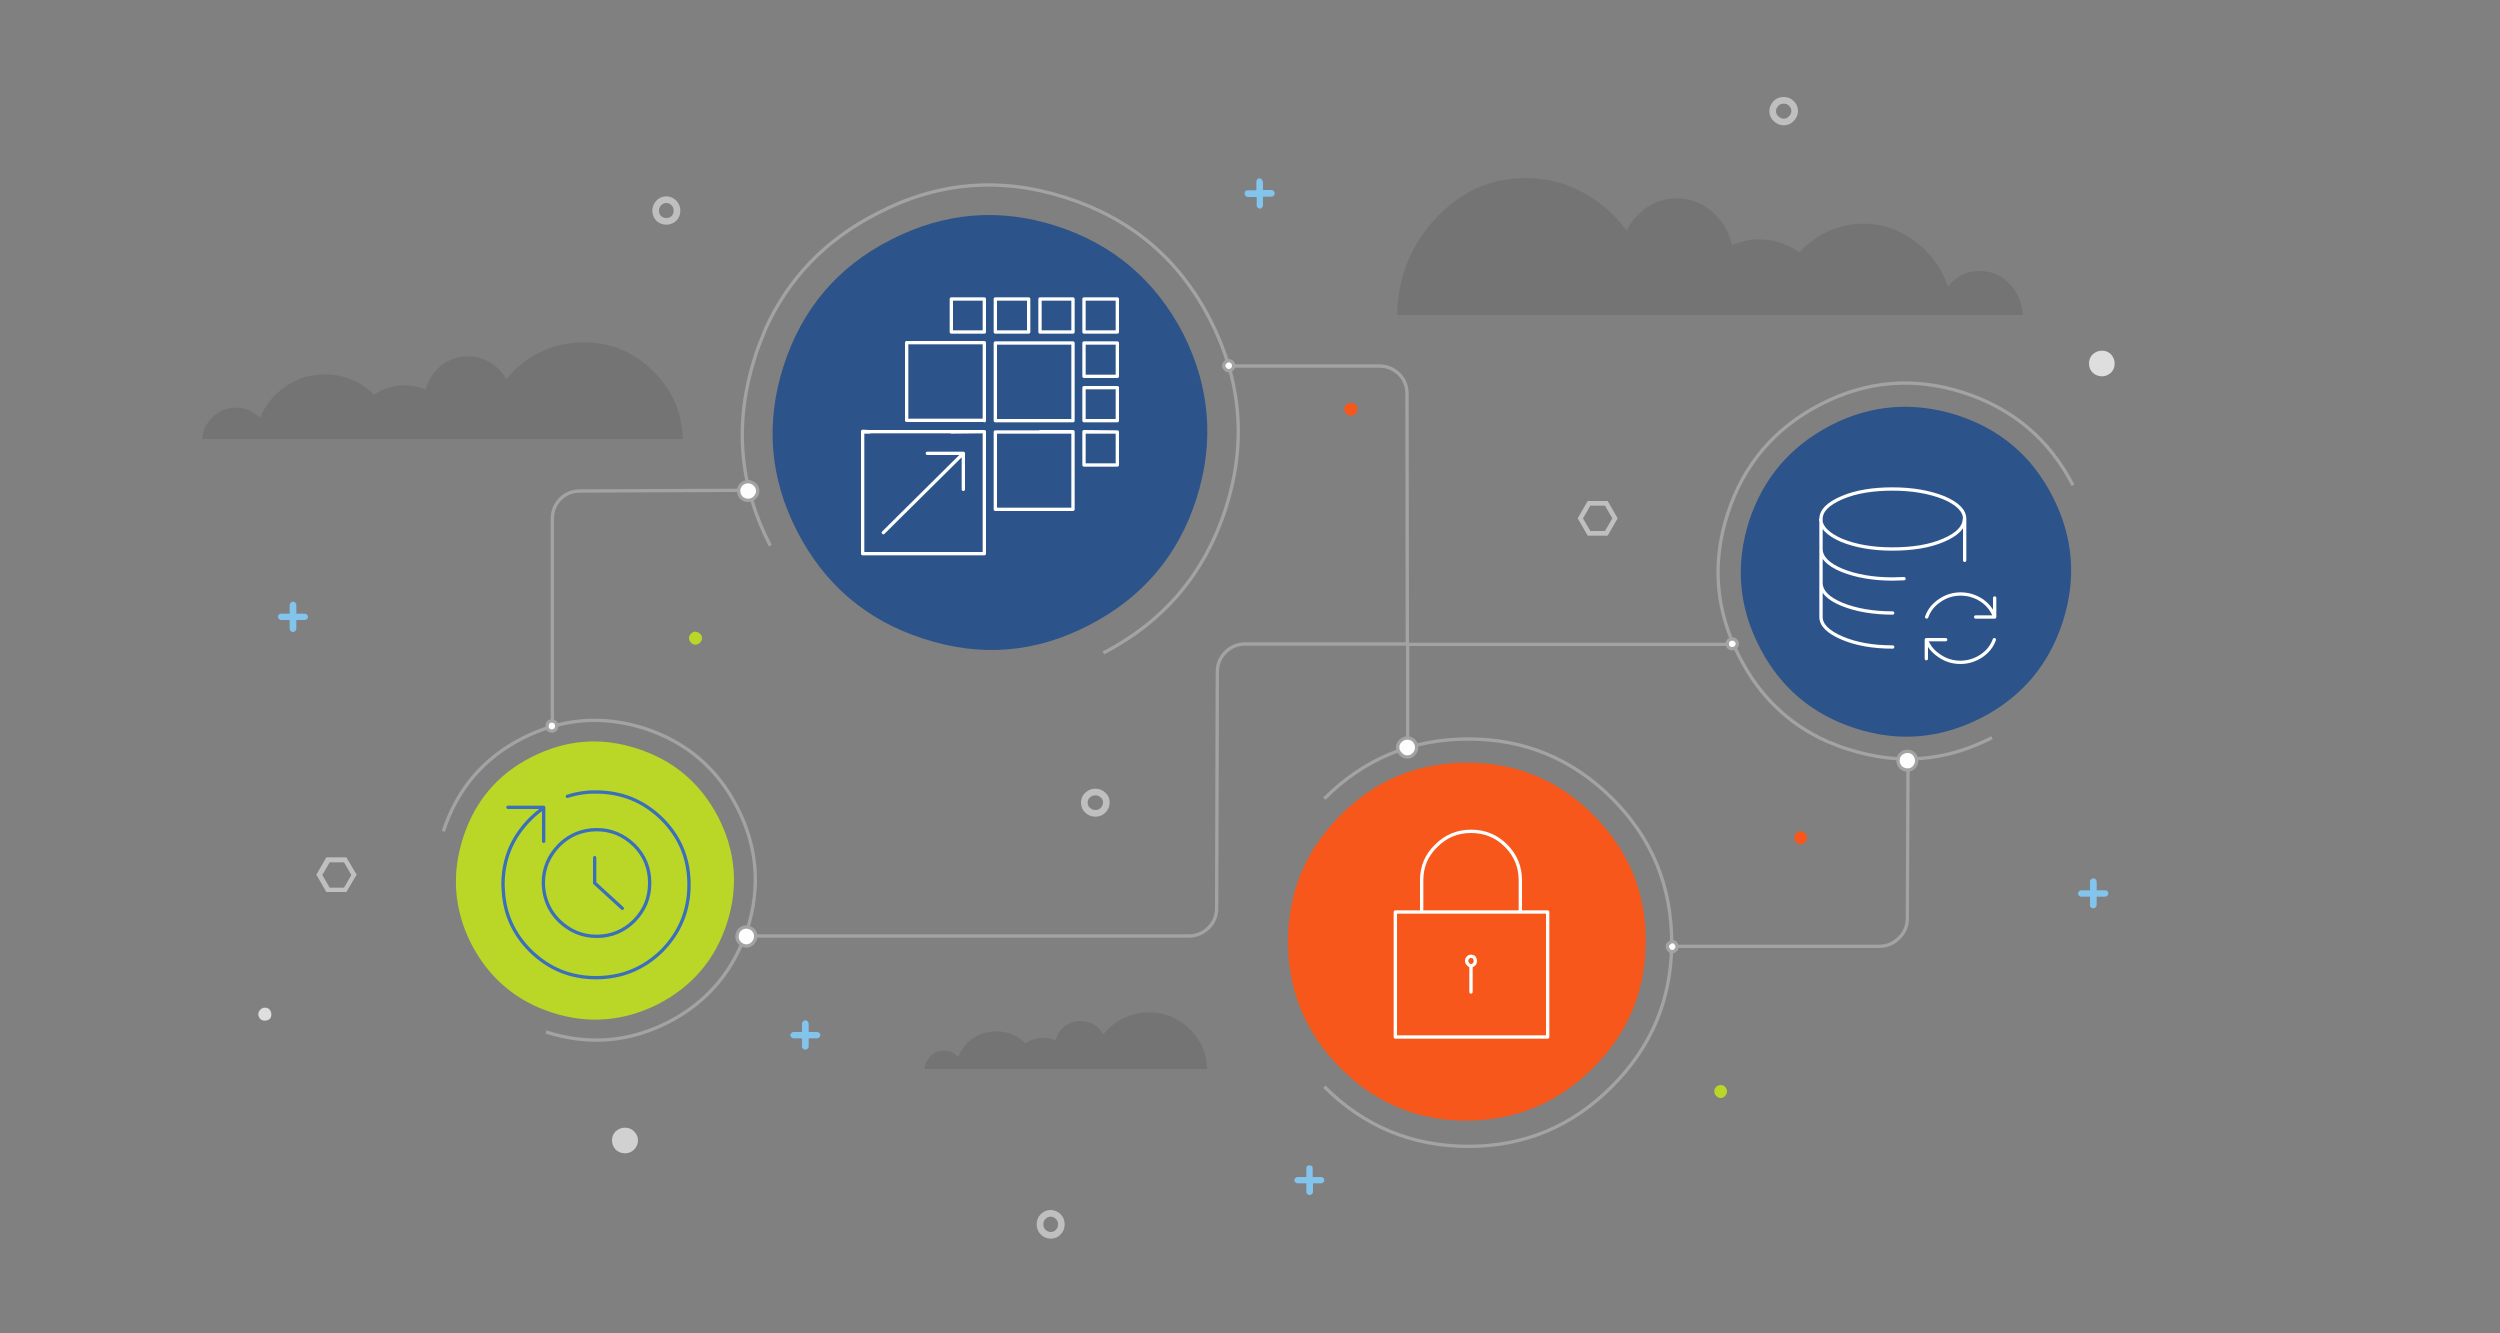 <?xml version="1.0" encoding="utf-8"?>
<!-- Generator: Adobe Illustrator 23.0.1, SVG Export Plug-In . SVG Version: 6.00 Build 0)  -->
<svg version="1.1" id="Layer_asdasdas1" xmlns="http://www.w3.org/2000/svg" xmlns:xlink="http://www.w3.org/1999/xlink" x="0px" y="0px"
	 viewBox="0 0 750 400" enable-background="new 0 0 750 400" xml:space="preserve">
<rect x="0" y="0" width="750" height="400" fill="#808080" stroke="none"/>
<g id="clouds_bits">
	<g transform="matrix( 1, 0, 0, 1, 0,0) ">
		<g>
			<g id="Layer4_0_FILL">
				<path fill="#83C4EC" d="M628.7,263.8c-0.2-0.2-0.4-0.3-0.7-0.3c-0.3,0-0.5,0.1-0.7,0.3c-0.2,0.2-0.3,0.4-0.3,0.7v2.6h-2.6
					c-0.3,0-0.5,0.1-0.7,0.3c-0.2,0.2-0.3,0.4-0.3,0.7s0.1,0.5,0.3,0.6c0.2,0.2,0.4,0.3,0.7,0.3h2.6v2.5c0,0.6,0.3,1,1,1
					c0.3,0,0.5-0.1,0.7-0.3c0.2-0.2,0.3-0.4,0.3-0.7V269h2.5c0.3,0,0.5-0.1,0.7-0.3c0.2-0.2,0.3-0.4,0.3-0.6c0-0.6-0.3-1-1-1H629
					v-2.6C629,264.2,628.9,264,628.7,263.8 M378.8,54.5c0-0.3-0.1-0.5-0.3-0.7c-0.2-0.2-0.4-0.3-0.7-0.3s-0.5,0.1-0.6,0.3
					c-0.2,0.2-0.3,0.4-0.3,0.7v2.6h-2.6c-0.6,0-0.9,0.3-0.9,1c0,0.3,0.1,0.5,0.3,0.7c0.2,0.2,0.4,0.3,0.7,0.3h2.6v2.5
					c0,0.3,0.1,0.5,0.3,0.7c0.2,0.2,0.4,0.3,0.6,0.3s0.5-0.1,0.7-0.3c0.2-0.2,0.3-0.4,0.3-0.7V59h2.6c0.2,0,0.5-0.1,0.6-0.3
					c0.2-0.2,0.3-0.4,0.3-0.7c0-0.3-0.1-0.5-0.3-0.7c-0.2-0.2-0.4-0.3-0.6-0.3h-2.6V54.5 M242.3,306.4c-0.2-0.2-0.4-0.3-0.7-0.3
					c-0.3,0-0.5,0.1-0.7,0.3c-0.2,0.2-0.3,0.4-0.3,0.7v2.5h-2.5c-0.3,0-0.5,0.1-0.7,0.3c-0.2,0.2-0.3,0.4-0.3,0.6
					c0,0.3,0.1,0.5,0.3,0.7c0.2,0.2,0.4,0.3,0.7,0.3h2.5v2.5c0,0.3,0.1,0.5,0.3,0.6c0.2,0.2,0.4,0.3,0.7,0.3c0.2,0,0.4-0.1,0.7-0.3
					c0.2-0.2,0.3-0.4,0.3-0.6v-2.5h2.5c0.3,0,0.5-0.1,0.7-0.3c0.2-0.2,0.3-0.4,0.3-0.7c0-0.3-0.1-0.5-0.3-0.6
					c-0.2-0.2-0.4-0.3-0.7-0.3h-2.5v-2.5C242.6,306.8,242.5,306.6,242.3,306.4 M396.3,355c0.3,0,0.5-0.1,0.7-0.3
					c0.2-0.2,0.3-0.4,0.3-0.7c0-0.3-0.1-0.5-0.3-0.6c-0.2-0.2-0.4-0.3-0.7-0.3h-2.5v-2.6c0-0.6-0.3-0.9-1-0.9
					c-0.6,0-0.9,0.3-0.9,0.9v2.6h-2.6c-0.3,0-0.5,0.1-0.7,0.3c-0.2,0.2-0.3,0.4-0.3,0.6c0,0.3,0.1,0.5,0.3,0.7
					c0.2,0.2,0.4,0.3,0.7,0.3h2.6v2.6c0,0.3,0.1,0.5,0.3,0.6c0.2,0.2,0.4,0.3,0.7,0.3c0.3,0,0.5-0.1,0.7-0.3
					c0.2-0.2,0.3-0.4,0.3-0.6V355H396.3 M92.4,185.1c0-0.3-0.1-0.5-0.3-0.7c-0.2-0.2-0.4-0.3-0.7-0.3h-2.5v-2.6
					c0-0.3-0.1-0.5-0.3-0.7c-0.2-0.2-0.4-0.3-0.7-0.3c-0.3,0-0.5,0.1-0.7,0.3c-0.2,0.2-0.3,0.4-0.3,0.7v2.6h-2.5c-0.6,0-1,0.3-1,1
					c0,0.3,0.1,0.5,0.3,0.6c0.2,0.2,0.4,0.3,0.7,0.3h2.5v2.6c0,0.3,0.1,0.5,0.3,0.7c0.2,0.2,0.4,0.3,0.7,0.3c0.3,0,0.5-0.1,0.7-0.3
					c0.2-0.2,0.3-0.4,0.3-0.7v-2.6h2.5c0.2,0,0.5-0.1,0.7-0.3C92.3,185.6,92.4,185.4,92.4,185.1z"/>
				<path fill="#DEDEDE" d="M626.7,109.1c0,1.1,0.4,2,1.1,2.7c0.8,0.7,1.7,1.1,2.8,1.1c1,0,1.9-0.4,2.7-1.1c0.7-0.7,1.1-1.6,1.1-2.7
					s-0.4-2-1.1-2.8c-0.7-0.7-1.6-1.1-2.7-1.1s-2,0.4-2.8,1.1C627,107.1,626.7,108,626.7,109.1 M77.5,304.3c0,0.5,0.2,1,0.6,1.4
					c0.4,0.4,0.9,0.5,1.4,0.5s1-0.2,1.4-0.5c0.4-0.4,0.5-0.8,0.5-1.4s-0.2-1-0.5-1.4c-0.4-0.4-0.8-0.6-1.4-0.6c-0.6,0-1,0.2-1.4,0.6
					C77.7,303.3,77.5,303.7,77.5,304.3z"/>
				<path fill="#D1D1D1" d="M187.5,346c1.1,0,2-0.4,2.7-1.1c0.8-0.8,1.2-1.7,1.2-2.8c0-1-0.4-1.9-1.2-2.7c-0.7-0.7-1.6-1.1-2.7-1.1
					s-2,0.4-2.8,1.1c-0.7,0.7-1.1,1.6-1.1,2.7c0,1.1,0.4,2,1.1,2.8C185.5,345.6,186.4,346,187.5,346z"/>
				<path fill="#BAD727" d="M207.3,190.1c-0.4,0.4-0.6,0.8-0.6,1.3c0,0.5,0.2,1,0.6,1.4c0.4,0.4,0.8,0.6,1.3,0.6
					c0.5,0,1-0.2,1.4-0.6s0.6-0.8,0.6-1.4c0-0.5-0.2-1-0.6-1.3s-0.8-0.6-1.4-0.6S207.7,189.7,207.3,190.1 M514.9,326
					c-0.4,0.4-0.6,0.8-0.6,1.4c0,0.5,0.2,1,0.6,1.4c0.4,0.4,0.8,0.6,1.3,0.6s1-0.2,1.3-0.6c0.4-0.4,0.6-0.9,0.6-1.4
					c0-0.5-0.2-1-0.6-1.4c-0.4-0.4-0.8-0.5-1.3-0.5S515.3,325.7,514.9,326z"/>
				<path fill="#BFBFBF" d="M485.3,155.5l-3-5.2h-6l-3,5.2l3,5.2h6L485.3,155.5 M481.5,151.7l2.2,3.8l-2.2,3.8h-4.4l-2.2-3.8
					l2.2-3.8H481.5 M103.9,267.6l3.1-5.2l-3.1-5.2h-6l-3,5.2l3,5.2H103.9 M103.2,258.7l2.2,3.8l-2.2,3.8h-4.3l-2.2-3.8l2.2-3.8
					H103.2z"/>
				<path fill="#3D3D3D" fill-opacity="0.169" d="M356.9,308.7c-3.4-3.3-7.5-5-12.2-5c-2.7,0-5.3,0.6-7.7,1.8
					c-2.3,1.1-4.3,2.7-6,4.8c-0.7-1.2-1.6-2.2-2.8-2.9c-1.2-0.8-2.6-1.1-4-1.1c-1.8,0-3.4,0.5-4.8,1.6c-1.4,1.1-2.3,2.5-2.7,4.2
					c-1.2-0.5-2.4-0.7-3.7-0.7c-1.9,0-3.7,0.5-5.4,1.6c-2.4-2.4-5.3-3.6-8.7-3.6c-2.6,0-4.9,0.7-7,2.1c-2.1,1.4-3.5,3.3-4.4,5.6
					c-1.2-1.3-2.6-1.9-4.3-1.9c-1.6,0-2.9,0.5-4,1.6c-1.1,1.1-1.8,2.4-1.9,3.9h84.8C362,316,360.3,312,356.9,308.7 M195.8,111.2
					c-5.8-5.7-12.7-8.5-20.7-8.5c-4.6,0-9,1-13.1,3c-4,1.9-7.3,4.6-10.1,8.1c-1.1-2.1-2.7-3.7-4.7-5c-2.1-1.3-4.4-1.9-6.8-1.9
					c-3,0-5.7,0.9-8.1,2.8c-2.3,1.9-3.8,4.2-4.6,7.1c-2-0.8-4.1-1.2-6.3-1.2c-3.4,0-6.4,0.9-9.2,2.8c-1.9-1.9-4.1-3.4-6.7-4.5
					c-2.6-1.1-5.3-1.6-8.1-1.6c-4.3,0-8.3,1.2-11.8,3.7c-3.5,2.4-6,5.5-7.6,9.4c-2-2.1-4.4-3.1-7.3-3.1c-2.6,0-4.9,0.9-6.9,2.8
					c-1.9,1.8-3,4-3.1,6.6h144.1C204.6,123.6,201.6,116.8,195.8,111.2 M584.4,85.9c-2-5.6-5.3-10.1-9.9-13.5
					c-4.6-3.5-9.8-5.3-15.5-5.3c-3.7,0-7.2,0.8-10.6,2.3c-3.2,1.5-6.1,3.6-8.6,6.3c-3.7-2.6-7.7-3.9-12-3.9c-2.8,0-5.5,0.6-8.2,1.8
					c-0.9-4.1-2.9-7.5-6-10.1c-3.1-2.7-6.6-4-10.6-4c-3.2,0-6.1,0.9-8.9,2.7c-2.6,1.8-4.7,4.1-6.1,7c-3.6-4.9-8-8.7-13.2-11.5
					c-5.4-2.9-11-4.3-17-4.3c-10.5,0-19.5,4-27,12c-7.5,8-11.4,17.7-11.7,29.1h187.8c-0.3-3.7-1.6-6.9-4.1-9.4
					c-2.5-2.6-5.5-3.8-9-3.8c-1.8,0-3.6,0.4-5.3,1.2C587,83.4,585.6,84.5,584.4,85.9z"/>
				<path fill="#F7571A" d="M538.3,251.3c0,0.5,0.2,1,0.6,1.4c0.4,0.4,0.8,0.6,1.3,0.6s1-0.2,1.3-0.6c0.4-0.4,0.6-0.9,0.6-1.4
					s-0.2-1-0.6-1.4c-0.4-0.4-0.8-0.5-1.3-0.5c-0.5,0-1,0.2-1.3,0.5C538.5,250.3,538.3,250.7,538.3,251.3 M403.3,122.7
					c0,0.5,0.2,1,0.6,1.4c0.4,0.4,0.8,0.6,1.4,0.6s1-0.2,1.4-0.6c0.4-0.4,0.5-0.8,0.5-1.4c0-0.5-0.2-1-0.5-1.3
					c-0.4-0.4-0.8-0.5-1.4-0.5c-0.5,0-1,0.2-1.4,0.5C403.5,121.7,403.3,122.2,403.3,122.7z"/>
			</g>
		</g>
		<g>
			<path id="Layer4_0_1_STROKES" fill="none" stroke="#BFBFBF" stroke-width="2" stroke-miterlimit="10" d="M531.8,33.3
				c0,0.9,0.3,1.7,1,2.3c0.6,0.6,1.4,1,2.3,1c0.9,0,1.6-0.3,2.3-1c0.6-0.6,1-1.4,1-2.3c0-0.9-0.3-1.6-1-2.3
				c-0.6-0.6-1.4-0.9-2.3-0.9c-0.9,0-1.7,0.3-2.3,0.9C532.2,31.7,531.8,32.4,531.8,33.3z M325.3,240.8c0,0.9,0.3,1.7,1,2.3
				s1.4,0.9,2.3,0.9c0.9,0,1.7-0.3,2.3-0.9s1-1.4,1-2.3s-0.3-1.7-1-2.3s-1.4-0.9-2.3-0.9c-0.9,0-1.6,0.3-2.3,0.9
				S325.3,239.9,325.3,240.8z M196.7,63.2c0,0.9,0.3,1.7,0.9,2.3s1.4,0.9,2.3,0.9c0.9,0,1.7-0.3,2.3-0.9s0.9-1.4,0.9-2.3
				c0-0.9-0.3-1.6-0.9-2.3c-0.6-0.6-1.4-1-2.3-1c-0.9,0-1.6,0.3-2.3,1C197,61.6,196.7,62.3,196.7,63.2z M312,367.3
				c0,0.9,0.3,1.7,0.9,2.3c0.6,0.6,1.4,1,2.3,1c0.9,0,1.7-0.3,2.3-1c0.6-0.6,0.9-1.4,0.9-2.3s-0.3-1.7-0.9-2.3c-0.6-0.6-1.4-1-2.3-1
				c-0.9,0-1.6,0.3-2.3,1C312.3,365.6,312,366.4,312,367.3z"/>
		</g>
	</g>
</g>
<g id="circles">
	<g transform="matrix( 1, 0, 0, 1, 0,0) ">
		<g>
			<g id="Layer3_0_FILL">
				<path fill="#BAD727" d="M138.9,251.4c-3.5,10.9-2.7,21.5,2.5,31.8c5.3,10.2,13.4,17.1,24.3,20.6c10.9,3.5,21.5,2.6,31.8-2.6
					c10.2-5.3,17.1-13.4,20.6-24.3c3.5-10.9,2.6-21.5-2.6-31.7c-5.3-10.2-13.4-17.1-24.3-20.6c-10.9-3.6-21.6-2.7-31.9,2.6
					C149.3,232.3,142.4,240.4,138.9,251.4z"/>
				<path fill="#F7571A" d="M478,244.5c-10.4-10.5-23.1-15.7-37.9-15.7c-14.8,0-27.4,5.2-37.9,15.7c-10.5,10.5-15.8,23.1-15.8,38
					c0,14.8,5.3,27.4,15.7,37.9c10.5,10.5,23.1,15.8,37.9,15.8c14.9-0.1,27.5-5.4,38-15.9c10.5-10.5,15.7-23.1,15.7-37.9
					C493.8,267.6,488.5,255,478,244.5z"/>
				<path fill="#2C538A" d="M326.6,187.6c16-8.2,26.8-20.8,32.3-37.9c5.5-17.1,4.1-33.7-4-49.7c-8.3-15.9-20.9-26.7-38-32.2
					c-17.1-5.5-33.6-4.1-49.6,4.1c-16,8.1-26.7,20.8-32.2,37.8c-5.5,17.1-4.2,33.6,4,49.6c8.2,16,20.8,26.8,37.9,32.3
					C294.1,197.2,310.6,195.9,326.6,187.6 M549.2,127.6c-12.1,6.3-20.3,15.9-24.5,28.8c-4.1,13-3.1,25.5,3.1,37.6
					c6.2,12.2,15.8,20.3,28.8,24.5c13,4.2,25.5,3.1,37.7-3.1c12.1-6.2,20.3-15.8,24.5-28.8c4.2-13,3.2-25.5-3-37.6
					c-6.2-12.2-15.8-20.3-28.8-24.5C573.9,120.4,561.3,121.4,549.2,127.6z"/>
			</g>
		</g>
		<g>
			<path id="Layer3_0_1_STROKES" fill="none" stroke="#A3A3A3" stroke-miterlimit="10" d="M621.9,145.6c-7.1-13.8-18-23-32.8-27.8
				c-14.8-4.8-29.1-3.6-42.9,3.5c-13.8,7.1-23.1,18-27.9,32.8s-3.6,29.1,3.5,42.9c6,11.8,14.8,20.3,26.5,25.5
				c0.1,0.1,0.2,0.1,0.3,0.1l3.5,1.4c0.8,0.3,1.6,0.6,2.5,0.8c14.8,4.8,29.2,3.6,43-3.5 M331,195.9c18.1-9.4,30.4-23.8,36.7-43.3
				c6.3-19.5,4.7-38.4-4.6-56.6c-9.3-18.2-23.7-30.4-43.3-36.7c-19.5-6.3-38.4-4.8-56.6,4.7c-15.5,7.9-26.7,19.5-33.6,34.8
				c0,0.2-0.1,0.3-0.2,0.5l-1.8,4.6c-0.4,1-0.8,2.1-1.1,3.2c-6.3,19.6-4.8,38.5,4.6,56.6 M397.3,326c11.9,11.9,26.3,17.9,43.2,17.9
				c16.8,0,31.2-6,43.1-18c11.9-11.9,17.9-26.3,17.9-43.1c0-16.9-5.9-31.3-17.8-43.2c-12-12-26.4-17.9-43.2-17.9
				c-16.9,0-31.3,6-43.2,17.9 M163.8,309.6c12.6,4,24.8,3.1,36.6-2.9c11.7-6,19.6-15.3,23.8-27.9c4-12.6,3-24.8-3-36.5
				c-6-11.8-15.3-19.7-27.9-23.8c-12.6-4-24.8-3-36.6,3c-11.7,6-19.6,15.3-23.7,27.9"/>
		</g>
	</g>
</g>
<g id="connectors">
	<g transform="matrix( 1, 0, 0, 1, 0,0) ">
		<g>
			<g id="Layer2_0_FILL">
				<path fill="#FEFEFE" d="M521.2,193.1c0-0.4-0.2-0.7-0.5-1c-0.3-0.3-0.6-0.4-1-0.4c-0.4,0-0.8,0.1-1.1,0.4
					c-0.3,0.3-0.4,0.6-0.4,1c0,0.1,0,0.1,0,0.2c0,0.4,0.2,0.7,0.4,0.9c0.3,0.3,0.7,0.4,1.1,0.4c0.4,0,0.8-0.1,1-0.4
					C521,193.9,521.2,193.6,521.2,193.1 M221.9,279.1c-0.6,0.6-0.8,1.2-0.8,2s0.3,1.4,0.8,2c0.6,0.6,1.2,0.9,2,0.9
					c0.8,0,1.4-0.3,2-0.9c0.5-0.6,0.8-1.2,0.8-2c0-0.1,0-0.1,0-0.1c0-0.7-0.3-1.3-0.8-1.9c-0.6-0.5-1.2-0.8-2-0.8
					C223.1,278.3,222.5,278.6,221.9,279.1 M422.1,221.4c-0.8,0-1.4,0.3-2,0.8c-0.6,0.6-0.9,1.2-0.9,2c0,0.8,0.3,1.4,0.9,2
					c0.6,0.6,1.2,0.9,2,0.9c0.8,0,1.4-0.3,2-0.9c0.5-0.6,0.8-1.2,0.8-2c0-0.8-0.3-1.4-0.8-2c-0.5-0.5-1.1-0.8-1.9-0.8
					C422.3,221.4,422.2,221.4,422.1,221.4 M367.1,109.7c0,0.4,0.2,0.8,0.5,1c0.3,0.3,0.6,0.5,1,0.5c0.4,0,0.8-0.2,1.1-0.5
					c0.2-0.2,0.4-0.5,0.4-0.9c0,0,0-0.1,0-0.2c0-0.4-0.1-0.7-0.4-1c-0.3-0.3-0.6-0.5-1.1-0.5c-0.4,0-0.8,0.2-1,0.5
					C367.3,108.9,367.1,109.3,367.1,109.7 M574.3,226.2c-0.6-0.6-1.2-0.8-2-0.8c-0.8,0-1.4,0.3-2,0.8c-0.6,0.6-0.8,1.2-0.8,2
					c0,0.8,0.3,1.4,0.8,2c0.6,0.5,1.2,0.8,2,0.8c0.1,0,0.1,0,0.2,0c0.7,0,1.3-0.3,1.8-0.8c0.5-0.6,0.8-1.2,0.8-2
					C575,227.4,574.8,226.8,574.3,226.2 M500.7,283c-0.3,0.3-0.5,0.6-0.5,1c0,0.4,0.1,0.7,0.5,1c0.3,0.3,0.6,0.5,1,0.5
					c0.4,0,0.8-0.1,1-0.5c0.3-0.3,0.4-0.6,0.4-1c0-0.1,0-0.1,0-0.1c0-0.4-0.2-0.7-0.4-0.9c-0.3-0.3-0.6-0.5-1-0.5
					C501.3,282.5,501,282.6,500.7,283 M226.4,145.3c-0.6-0.5-1.2-0.8-2-0.8c-0.8,0-1.4,0.3-2,0.8c-0.5,0.5-0.8,1.1-0.8,1.8
					c0,0,0,0.1,0,0.2c0,0.8,0.3,1.4,0.8,2c0.6,0.6,1.2,0.8,2,0.8c0.8,0,1.4-0.3,2-0.8c0.6-0.6,0.9-1.2,0.9-2
					C227.3,146.5,227,145.9,226.4,145.3 M165.6,216.4c0,0-0.1,0-0.2,0c-0.4,0-0.7,0.1-1,0.4c-0.3,0.3-0.4,0.7-0.4,1.1
					c0,0.4,0.2,0.8,0.4,1.1c0.3,0.3,0.6,0.4,1,0.4c0.4,0,0.8-0.1,1.1-0.4c0.3-0.3,0.4-0.6,0.4-1.1c0-0.4-0.1-0.8-0.4-1.1
					C166.3,216.5,166,216.4,165.6,216.4z"/>
			</g>
		</g>
		<g>
			<path id="Layer2_0_1_STROKES" fill="none" stroke="#A3A3A3" stroke-miterlimit="10" d="M518.2,193.3c0,0.4,0.2,0.7,0.4,0.9
				c0.3,0.3,0.7,0.4,1.1,0.4c0.4,0,0.8-0.1,1-0.4c0.3-0.3,0.5-0.6,0.5-1.1c0-0.4-0.2-0.7-0.5-1c-0.3-0.3-0.6-0.4-1-0.4
				c-0.4,0-0.8,0.1-1.1,0.4c-0.3,0.3-0.4,0.6-0.4,1C518.2,193.2,518.2,193.3,518.2,193.3h-95.9l0,28.1c0.7,0,1.3,0.3,1.9,0.8
				c0.5,0.6,0.8,1.2,0.8,2c0,0.8-0.3,1.4-0.8,2c-0.6,0.6-1.2,0.9-2,0.9c-0.8,0-1.4-0.3-2-0.9c-0.6-0.6-0.9-1.2-0.9-2
				c0-0.8,0.3-1.4,0.9-2c0.6-0.5,1.2-0.8,2-0.8c0.1,0,0.1,0,0.1,0 M370.1,109.8c0,0.4-0.2,0.7-0.4,0.9c-0.3,0.3-0.6,0.5-1.1,0.5
				c-0.4,0-0.8-0.2-1-0.5c-0.3-0.3-0.5-0.6-0.5-1c0-0.4,0.2-0.7,0.5-1c0.3-0.3,0.6-0.5,1-0.5c0.4,0,0.8,0.2,1.1,0.5
				c0.3,0.3,0.4,0.6,0.4,1C370.1,109.7,370.1,109.8,370.1,109.8h43.6c2.3,0,4.3,0.8,6,2.4c1.6,1.6,2.4,3.6,2.4,5.9l0.1,75.1h-48.6
				c-2.3,0-4.3,0.8-5.9,2.4l-0.1,0.1c-1.6,1.6-2.4,3.6-2.4,5.9l-0.2,70.8c0,2.3-0.8,4.3-2.4,5.9l0,0c-1.6,1.6-3.5,2.4-5.7,2.5H226.7
				c0,0,0,0.1,0,0.1c0,0.8-0.3,1.4-0.8,2c-0.6,0.6-1.2,0.9-2,0.9c-0.8,0-1.4-0.3-2-0.9c-0.6-0.6-0.8-1.2-0.8-2s0.3-1.4,0.8-2
				c0.6-0.5,1.2-0.8,2-0.8c0.8,0,1.4,0.3,2,0.8c0.5,0.5,0.8,1.1,0.8,1.9 M572.4,231c0.7,0,1.3-0.3,1.8-0.8c0.5-0.6,0.8-1.2,0.8-2
				c0-0.8-0.3-1.4-0.8-2c-0.6-0.6-1.2-0.8-2-0.8c-0.8,0-1.4,0.3-2,0.8c-0.6,0.6-0.8,1.2-0.8,2c0,0.8,0.3,1.4,0.8,2
				c0.6,0.5,1.2,0.8,2,0.8C572.3,231,572.4,231,572.4,231l-0.2,44.5c0,2.3-0.8,4.3-2.5,5.9c-1.6,1.6-3.6,2.5-6,2.5h-60.6
				c0,0,0,0.1,0,0.1c0,0.4-0.1,0.7-0.4,1c-0.3,0.3-0.6,0.5-1,0.5c-0.4,0-0.8-0.1-1-0.5c-0.3-0.3-0.5-0.6-0.5-1c0-0.4,0.1-0.8,0.5-1
				c0.3-0.3,0.6-0.5,1-0.5c0.4,0,0.8,0.1,1,0.5c0.2,0.2,0.4,0.5,0.4,0.9 M221.6,147.1c0-0.7,0.3-1.3,0.8-1.8c0.6-0.5,1.2-0.8,2-0.8
				c0.8,0,1.4,0.3,2,0.8c0.6,0.6,0.9,1.2,0.9,2c0,0.8-0.3,1.4-0.9,2c-0.6,0.6-1.2,0.8-2,0.8c-0.8,0-1.4-0.3-2-0.8
				c-0.5-0.6-0.8-1.2-0.8-2C221.6,147.2,221.6,147.2,221.6,147.1l-47.6,0.2c-2.3,0-4.3,0.8-5.9,2.4s-2.4,3.6-2.4,5.9v60.7
				c0.4,0,0.7,0.2,0.9,0.4c0.3,0.3,0.4,0.7,0.4,1.1c0,0.4-0.1,0.8-0.4,1.1c-0.3,0.3-0.6,0.4-1.1,0.4c-0.4,0-0.7-0.1-1-0.4
				c-0.3-0.3-0.4-0.6-0.4-1.1c0-0.4,0.2-0.8,0.4-1.1c0.3-0.3,0.6-0.4,1-0.4c0.1,0,0.1,0,0.2,0"/>
		</g>
	</g>
</g>
<g id="icons">
	<g transform="matrix( 1, 0, 0, 1, 0,0) ">
		<g>
			<path id="Layer1_0_1_STROKES" fill="none" stroke="#3A6FBB" stroke-linecap="round" stroke-linejoin="round" d="M194.9,264.9
				c0,4.4-1.5,8.1-4.6,11.3c-3.1,3.1-6.9,4.7-11.3,4.7s-8.1-1.6-11.3-4.7c-2.5-2.5-4-5.5-4.5-8.9c-0.1-0.8-0.2-1.5-0.2-2.4
				c0-4.4,1.6-8.1,4.7-11.3c2.4-2.4,5.1-3.8,8.2-4.4c1-0.2,2-0.3,3.1-0.3c4.4,0,8.1,1.6,11.3,4.7
				C193.4,256.7,194.9,260.5,194.9,264.9z M178.4,257.3v7.6l8.3,7.6 M170.2,238.9c1.9-0.6,3.8-1,5.8-1.2c0.9-0.1,1.9-0.1,2.8-0.1
				c7.7,0,14.3,2.7,19.8,8.1c5.4,5.4,8.1,11.9,8.1,19.7c0,7.7-2.7,14.3-8.1,19.8c-5.5,5.4-12.1,8.1-19.8,8.1
				c-7.7,0-14.2-2.7-19.7-8.1c-5-5-7.7-11-8.1-17.9c0-0.6-0.1-1.2-0.1-1.9c0-7.6,2.7-14.2,8.2-19.7c1.3-1.3,2.6-2.4,4-3.3v-0.2
				h-10.7 M163.1,252.4v-10.1"/>
		</g>
		<g>
			<path id="Layer1_0_2_STROKES" fill="none" stroke="#FFFFFF" stroke-linecap="round" stroke-linejoin="round" d="M567.8,194.1
				c-5.9,0-11-0.9-15.2-2.7c-4.2-1.8-6.3-3.9-6.3-6.3V175v-10.1v-9.1v-0.1c0-2.5,2.1-4.6,6.3-6.4c4.2-1.8,9.3-2.6,15.2-2.6
				s11,0.9,15.3,2.6c4.2,1.8,6.3,3.9,6.3,6.4v0.1v12.3 M571.2,173.6l-3.4,0.1c-5.9,0-11-0.9-15.2-2.6c-4.1-1.7-6.2-3.8-6.3-6.3
				 M589.3,155.8c-0.1,2.4-2.1,4.5-6.3,6.3c-4.2,1.8-9.3,2.6-15.3,2.6s-11-0.9-15.2-2.6c-4.1-1.8-6.2-3.9-6.3-6.3 M567.8,183.9
				c-5.9,0-11-0.9-15.2-2.6c-4.1-1.7-6.2-3.8-6.3-6.3 M578,185.1c0.7-2,2-3.7,4-5c1.9-1.3,4-1.9,6.2-1.9s4.3,0.6,6.3,1.9
				c1.9,1.3,3.2,3,3.9,5v-5.7 M598.3,191.9c-0.7,2-2,3.6-3.9,4.9c-2,1.3-4.1,1.9-6.3,1.9s-4.3-0.6-6.2-1.9c-2-1.3-3.3-2.9-4-4.9v5.7
				 M578,191.9h5.7 M598.3,185.1h-5.6 M335.2,99.6h-10v-9.9h10V99.6z M335.2,102.9v10h-10v-10H335.2z M335.2,126.2h-10v-9.9h10
				V126.2z M335.2,129.6v9.9h-10v-9.9v-0.1L335.2,129.6L335.2,129.6h-10 M441.3,289.7v7.9 M295.3,89.7L295.3,89.7l0,9.9h0h-9.9v-9.9
				H295.3v9.9 M321.9,89.7L321.9,89.7l0,9.9h0H312v-9.9H321.9v9.9 M308.6,99.6h-10v-9.9h10V99.6z M321.9,112.9v-10h0L321.9,112.9
				L321.9,112.9l0,10.8l0,2.5h0h-23.3v-23.3h23.3 M295.3,102.9L295.3,102.9l0,10v10.8v2.4h0H272v-23.3H295.3v10h0 M298.6,129.6
				L298.6,129.6h2.5H312v-0.1h9.9h0v0.1v9.9l0,10.8l0,2.5h0h-23.3V129.6h2.5 M295.3,129.5L295.3,129.5L295.3,129.5L295.3,129.5
				L295.3,129.5h-9.9v0.1L295.3,129.5l0,2.1L295.3,129.5 M295.3,123.8l0,2.4 M289,146.8V136l-24,23.8 M321.9,129.5L321.9,129.5
				L321.9,129.5 M321.9,129.6v9.9h0 M312,129.6h9.9 M321.9,126.2l0-2.5 M295.3,131.6l0,24.5h0v10h0h-36.5v-36.6v-0.1l2.1,0.1h24.5
				 M258.8,129.6h2.1 M321.9,152.8l0-2.5 M295.3,156.1v10 M289,136h-10.8"/>
		</g>
		<g>
			<path id="Layer1_0_3_STROKES" fill="none" stroke="#FFFFFF" stroke-linejoin="round" d="M426.5,273.6v-9.5
				c0-4.1,1.4-7.5,4.4-10.4c2.9-2.9,6.4-4.3,10.4-4.3c4.1,0,7.6,1.4,10.5,4.3c2.9,2.9,4.3,6.4,4.3,10.4v9.5h8.2v37.5h-45.7v-37.5
				H426.5H456 M441.3,289.7c-0.4,0-0.6-0.1-0.9-0.5c-0.3-0.3-0.4-0.6-0.4-0.9c0-0.4,0.1-0.8,0.4-1c0.2-0.3,0.5-0.4,0.9-0.4
				c0.4,0,0.8,0.1,1,0.4c0.2,0.3,0.3,0.6,0.3,1c0,0.4-0.1,0.7-0.3,0.9C442,289.6,441.6,289.7,441.3,289.7z"/>
		</g>
	</g>
</g>
</svg>
